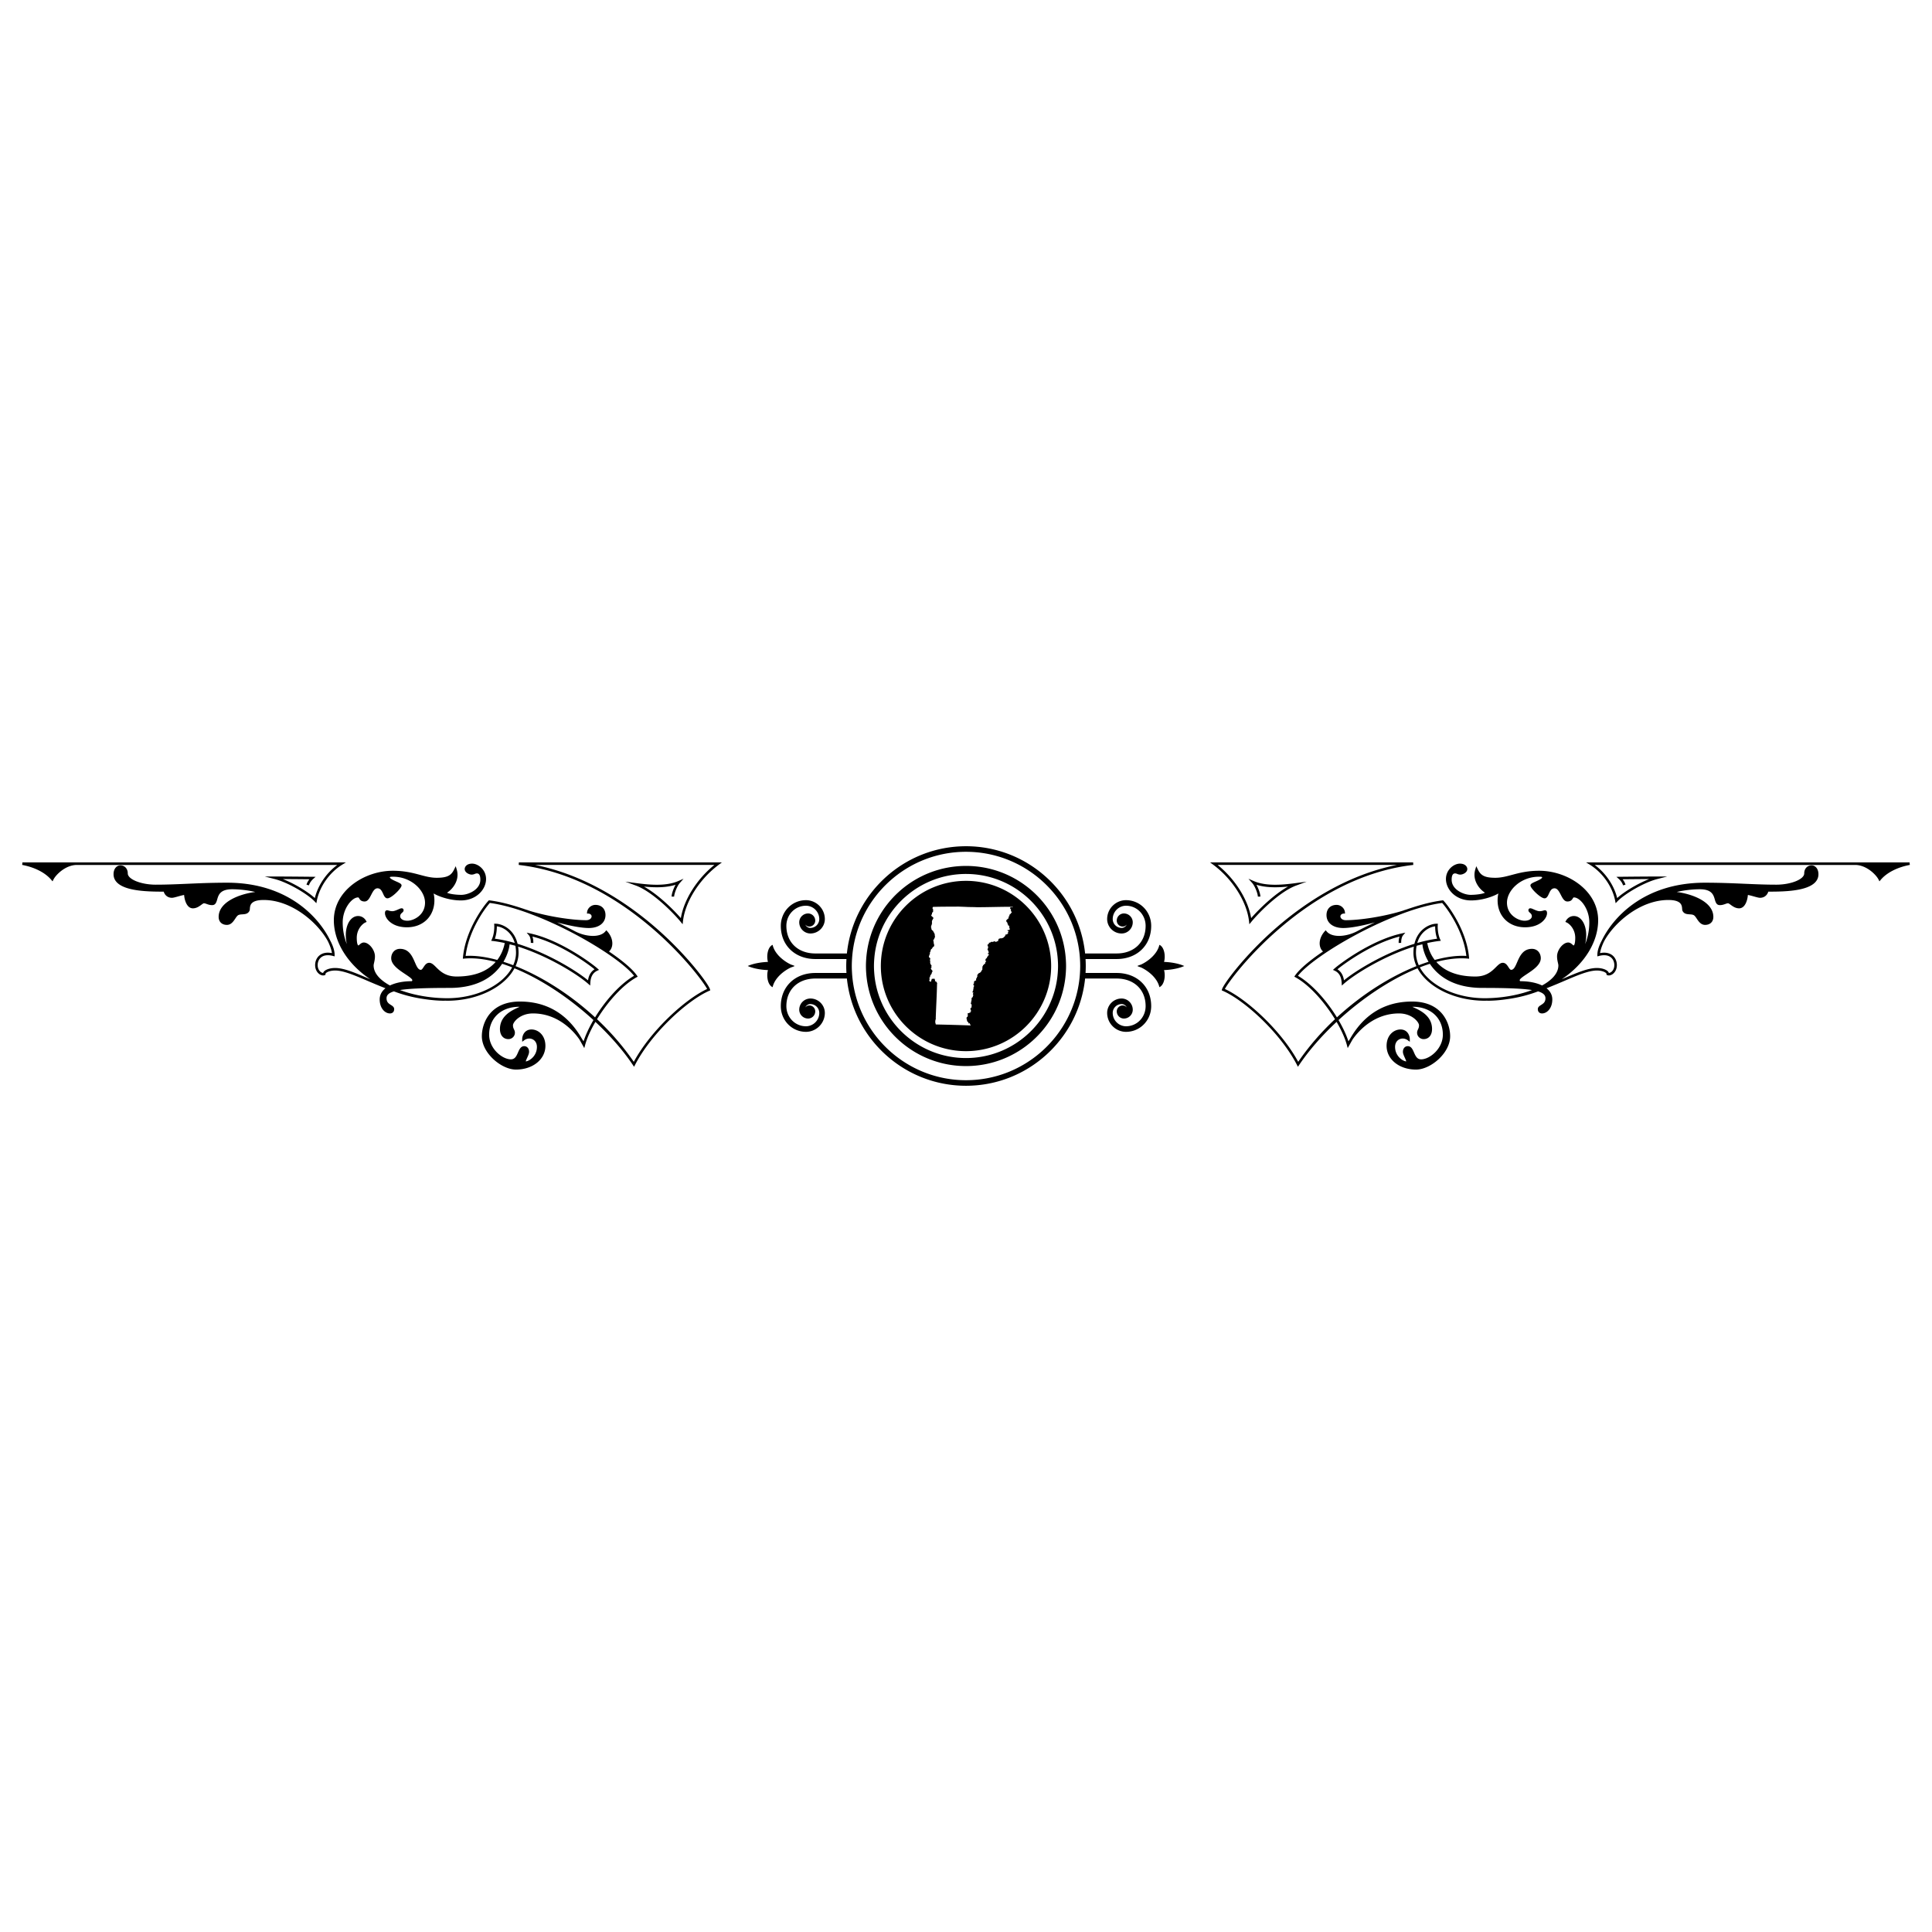 <svg xmlns="http://www.w3.org/2000/svg" viewBox="0 0 1000 150" height="1em" width="1em" class="plasmic-default__svg plasmic__default_style-module--all--NwouX PlasmicFooter-module--svg__crbm--MdLf8" role="img" style="fill: currentcolor;"><path d="M771.401 91.605c.324-.009.645-.03.967-.044 7.264-.385 14.584-1.845 20.597-4.114-5.008-.806-13.137-1.102-25.706-1.102-15.013 0-23.048-6.266-27.167-12.483a82.726 82.726 0 00-5.185 1.837c4.893 9.176 18.297 15.973 33.624 15.973h.035c.941 0 1.887-.032 2.835-.067m-38.253-16.533c-.994-2.211-1.552-4.533-1.552-6.931 0-1.133.079-2.189.23-3.173-15.591 4.92-30.63 14.26-36.285 19.256l-1.02.902-.07-1.359c-.159-3.212-1.343-5.286-3.616-6.339l-.892-.412.726-.665c2.36-2.154 18.802-14.667 34.825-18.193l1.906-.418-1.266 1.483c-.401.468-.954 1.998-.867 3.795l-1.311.064c-.056-1.246.144-2.42.454-3.322-14.17 3.559-28.352 13.822-32.152 16.953 1.867 1.183 3.001 3.098 3.379 5.711 6.441-5.29 21.249-14.224 36.467-18.908 1.823-7.748 8.118-10.398 11.422-10.398h.707l-.053.707c-.087 1.095-.036 4.551 1.217 7.32l.368.815-.893.101c-2.014.234-4.064.603-6.126 1.056.443 2.326 1.472 5.641 3.862 8.766 6.017-1.642 11.592-2.395 16.372-2.089-1.506-13.083-10.003-24.663-12.522-27.425-5.786.762-12.687 2.617-20.199 5.37-.297.115-.584.229-.905.349-7.35 2.748-15.248 6.329-23.263 10.607-14.205 7.59-26.182 16.071-30.267 21.389 7.388 4.332 14.894 12.919 20.165 21.511 13.076-12.052 27.763-21.183 41.159-26.523m.081-10.536a19.418 19.418 0 00-.321 3.605c0 2.233.525 4.398 1.451 6.46a92.13 92.13 0 015.065-1.786c-2.117-3.557-2.995-6.959-3.19-9.053-1.003.259-2.002.477-3.005.774m10.639-3.665c-.847-2.309-1.047-4.856-1.026-6.405-2.922.324-7.551 2.674-9.266 8.61 3.455-.997 6.917-1.766 10.292-2.205m197.357-33.374c0 3.963-3.43 6.641-10.194 7.961-5.294 1.037-11.537 1.06-15.777 1.06-.338 1.229-1.55 3.18-4.284 3.18-.659 0-1.824-.326-3.178-.704-1.07-.301-2.25-.628-3.093-.761-.186 2.645-1.395 6.921-4.55 6.921-1.872 0-3.299-1.054-4.344-1.821-.501-.372-1.073-.793-1.348-.793-.432 0-.895.166-1.437.361-.735.266-1.651.595-2.824.595-1.759 0-2.197-1.5-2.618-2.948-.688-2.349-1.542-5.27-7.785-5.27-3.182 0-7.653.389-11.921 1.412 7.974 1.008 18.954 5.051 18.954 12.902 0 2.509-1.679 4.134-4.271 4.134-2.168 0-3.37-1.804-4.335-3.251-.434-.652-.843-1.267-1.26-1.602-.611-.492-1.486-.551-2.413-.611-1.359-.09-2.898-.191-3.683-1.812-.14-.284-.163-.636-.195-1.078-.12-1.697-.326-4.537-7.141-4.537-14.737 0-28.288 12.001-33.335 21.526-1.173 2.453-1.825 4.54-2.02 5.967 3.208-.64 5.198.221 6.326 1.091 1.515 1.166 2.385 3.036 2.385 5.132 0 1.995-.865 3.763-2.308 4.729-.908.6-1.903.779-2.644.467l-.405-.166v-.439c0-.725-2.091-1.8-4.982-1.8-4.312 0-10.111 2.485-16.827 5.364-2.883 1.237-5.973 2.546-9.236 3.811 1.846 1.467 2.985 3.389 2.985 5.813 0 4.523-2.71 7.223-5.327 7.223-1.318 0-2.168-.872-2.168-2.224 0-1.084.866-1.635 1.704-2.168 1.105-.704 2.246-1.428 2.246-3.462 0-1.587-1.084-2.741-3.823-3.565-4.877 1.859-10.249 3.253-16.099 4.047-3.27.485-6.649.802-10.178.802v-.047c-.425.007-.827.047-1.256.047h-.035c-15.848 0-29.712-7.139-34.82-16.788-13.938 5.671-28.552 15.481-40.888 26.795 2.254 3.851 4.032 7.653 5.126 11.032.203-.353.45-.744.733-1.17 3.825-6.64 12.621-19.452 32.205-19.452 15.555 0 19.704 11.294 19.704 17.968 0 8.721-10.111 17.247-17.66 17.247-8.688 0-15.239-5.282-15.239-12.285 0-5.503 3.708-8.472 7.194-8.472 3.533 0 4.816 3.024 4.816 5.055v1.303l-1.046-.779c-1.319-.978-2.995-1.168-4.393-.461-1.384.693-2.178 2.116-2.178 3.903 0 4.637 3.726 7.207 5.627 7.493.055.007.103.01.138.014-.044-.404-.46-1.32-.722-1.896-.486-1.07-.987-2.177-.987-3.067 0-1.722 1.034-2.926 2.517-2.926 1.788 0 2.514 1.658 3.216 3.263.804 1.828 1.561 3.554 3.695 3.554 4.426 0 11.247-5.478 11.247-12.758 0-8.64-6.261-14.446-15.587-14.446-.08 0-.154 0-.222.004.293.143.647.306.984.459 2.994 1.366 9.233 4.214 9.233 11.03 0 3.187-1.722 5.249-4.388 5.249-1.614 0-3.355-1.282-3.355-3.35 0-.707.239-1.208.471-1.695.26-.542.528-1.106.528-2.132 0-1.573-3.565-6.122-10.366-6.122-12.58 0-20.684 8.647-24.002 13.446-.489.831-.9 1.579-1.249 2.208l-1.295 2.283-.413-1.534c-.946-3.527-2.835-7.733-5.342-12.029-7.625 7.113-14.33 14.772-19.394 22.319l-.616.919-.509-.983c-8.504-16.446-27.07-33.409-38.418-38.345l-.522-.227.154-.549c.707-2.555 11.537-17.546 28.311-32.067 14.054-12.166 35.767-27.051 62.202-32.299h-92.783c9.011 7.255 15.761 17.96 17.348 27.533 3.901-4.501 11.803-12.275 19.088-16.334-5.568.549-11.418.638-16.351-.939 1.099 1.993 2.043 4.672 2.043 6.135h-1.311c0-1.543-1.502-5.437-2.905-7.026l-1.955-2.215 2.709 1.18c6.137 2.679 14.363 2.061 21.611 1.092l5.816-.773-5.504 2.037c-8.502 3.149-19.285 14.027-23.177 18.803l-.987 1.212-.173-1.552c-1.124-10.123-8.582-21.891-18.56-29.28l-1.593-1.184h105.096l.074 1.304c-55.236 6.313-94.131 57.678-97.516 64.213 11.365 5.236 29.264 21.609 37.955 37.711 5.544-8.103 12.039-15.507 19.037-22.079-5.349-8.744-13.079-17.602-20.435-21.668l-.632-.349.409-.593c2.266-3.297 7.521-7.728 14.459-12.423-.853-.763-1.428-1.828-1.639-3.098-.399-2.394.542-5.14 2.517-7.34l.505-.562.487.581c2.847 3.439 10.2 2.789 15.525.057a215.264 215.264 0 019.498-4.725c-6.101 1.642-12.339 2.927-16.43 2.927-5.253 0-8.648-2.635-8.648-6.708 0-3.196 2.052-5.262 5.223-5.262 2.165 0 4.096 1.692 4.307 3.77l.069.722h-.721c-.57 0-1.688.442-1.688 1.458 0 .956.99 1.97 2.829 1.97 7.2 0 19.943-1.887 29.79-5.011.246-.097.48-.191.704-.283l.01.03c.461-.165.911-.299 1.368-.457.398-.142.813-.275 1.198-.422l.007.02c5.995-2.004 11.776-3.492 16.933-4.135l.322-.043.227.236c2.3 2.372 11.863 15.025 13.186 29.22l.073.779-.781-.067c-4.998-.438-10.476.216-16.204 1.727 3.586 4.08 9.698 7.56 20.215 7.56 5.758 0 8.571-2.798 10.626-4.84 1.265-1.26 2.268-2.254 3.561-2.254 1.447 0 2.257 1.237 2.905 2.231.474.722.918 1.408 1.414 1.408 1.387 0 2.171-1.807 3.078-3.901 1.346-3.104 3.022-6.966 7.696-6.966 2.997 0 4.567 2.432 4.567 4.836 0 3.43-3.986 6.077-7.189 8.203-1.66 1.1-3.724 2.468-3.724 3.166 0 .248.072.546.43.546 4.029 0 8.068.712 11.138 2.212 5.117-2.797 8.442-6.34 8.442-10.396 0-.31-.102-.774-.223-1.311-.205-.903-.457-2.026-.457-3.373 0-3.346 3.072-7.162 5.767-7.162.978 0 1.713.651 2.25 1.128.17.151.4.354.492.39.525-.013.902-1.522.902-3.949 0-4.523-3.015-7.306-4.472-7.946l-.653-.289.34-.623c.6-1.118 2.03-2.422 4.069-2.422 3.701 0 6.389 4.172 6.389 9.916 0 1.566-.197 3.12-.53 4.617 1.419-3.556 2.133-7.316 2.133-11.254 0-7.118-4.776-12.896-7.893-12.896-.326 0-.4.084-.678.544-.37.617-.934 1.55-2.778 1.55-1.621 0-2.507-1.722-3.366-3.387-.867-1.688-1.765-3.435-3.271-3.435-1.527 0-2.182 1.18-2.941 2.847-.524 1.15-1.064 2.34-2.242 2.34-2.031 0-7.293-5.164-7.293-6.659 0-.847 1.016-1.299 2.704-2.043 1.175-.519 3.357-1.485 3.357-2.158 0-.209-.274-.326-1.679-.326-9.461 0-16.53 7.094-16.53 13.438 0 6.525 6.01 9.347 9.076 9.347 3.117 0 3.797-1.626 3.797-2.253 0-1-.494-1.435-.971-1.854-.381-.336-.809-.714-.809-1.319 0-.504.265-.753.425-.854.553-.371 1.284-.055 2.395.441.911.402 2.048.903 2.964.903.82 0 1.428-.172 1.913-.311.544-.151 1.053-.296 1.481.028.406.306.461.843.461 1.329 0 2.538-3.338 7.283-11.381 7.283-8.362 0-14.203-5.742-14.203-13.964 0-1.428.172-2.587.406-3.538-3.03 1.738-8.589 3.6-14.122 3.6-8.045 0-13.022-5.746-13.022-11.069 0-4.942 4.195-7.975 7.204-7.975 2.825 0 3.851 1.666 3.851 2.785 0 1.87-2.367 2.892-3.58 2.892-.764 0-1.242-.192-1.657-.358-.358-.144-.643-.255-1.128-.255-1.152 0-1.736 1.089-1.736 3.245 0 5.227 6.298 7.847 9.823 7.847 3.205 0 6.522-.574 7.356-1.086a3.418 3.418 0 00-.473-.413c-1.864-1.24-6.295-5.766-4.447-11.742l.496-1.591.723 1.502c1.46 3.047 3.203 4.495 9.14 4.495 2.952 0 5.545-.691 8.546-1.49 3.779-1.008 8.06-2.147 14.14-2.147 14.74 0 30.525 10.291 30.525 25.614 0 10.984-6.776 22.427-18.839 30.541l.843-.358c7.127-3.056 12.761-5.469 17.341-5.469 2.788 0 5.658.946 6.199 2.557.294-.005.687-.121 1.103-.399 1.079-.723 1.726-2.081 1.726-3.639 0-1.686-.68-3.18-1.873-4.094-1.433-1.104-3.536-1.327-6.08-.659l-.822.218v-.858c.004-2.019.79-4.519 2.211-7.205 5.411-11.335 21.283-30.065 53.411-30.065 7.923 0 14.43.286 20.725.56 5.501.236 10.699.463 16.235.463 7.581 0 14.485-2.775 14.485-5.824 0-2.455 1.581-4.168 3.839-4.168 1.749 0 3.521 1.573 3.521 4.578m47.295-4.816c-6.47 1.21-11.965 4.029-15.08 7.737l-.641.764-.445-.892c-1.283-2.567-6.316-7.595-12.145-7.595H825.414c5.645 4.132 10.037 10.584 11.633 17.146 3.485-3.183 10.428-7.441 16.568-9.839-5.281.023-11.095.083-13.762.111.564.702 1.196 1.683 1.496 2.805l-1.265.338c-.482-1.818-2.133-3.272-2.149-3.286l-1.297-1.129 1.718-.021c.117 0 11.753-.138 19.377-.138h5.217l-5.054 1.288c-7.117 1.816-17.176 7.839-20.759 11.616l-.88.925-.241-1.249c-1.4-7.303-6.536-14.628-13.087-18.668l-1.968-1.21h167.437zm-488.521-9.672c31.991 0 58.395 24.36 61.65 55.502h16.32c8.975.002 15.002-5.738 15.002-14.281 0-5.721-4.363-10.302-9.939-10.426a6.865 6.865 0 00-4.948 1.92 6.898 6.898 0 00-2.14 4.858 4.613 4.613 0 004.5 4.709 2.883 2.883 0 002.085-.81c.278-.267.498-.579.65-.921a2.575 2.575 0 01-2.136 1.024 3.064 3.064 0 01-2.158-.95 3.046 3.046 0 01-.852-2.198c.046-2.045 1.727-3.685 3.793-3.627a4.554 4.554 0 013.213 1.416 4.556 4.556 0 011.271 3.274 5.766 5.766 0 01-1.79 4.064 5.7 5.7 0 01-4.14 1.607c-4.126-.092-7.409-3.524-7.317-7.65a9.767 9.767 0 013.032-6.878 9.762 9.762 0 017.005-2.717c7.15.159 12.754 6.004 12.754 13.305 0 10.105-7.356 17.163-17.885 17.163h-16.092c.069 1.194.113 2.396.113 3.607 0 1.212-.044 2.413-.113 3.609h16.092c10.529 0 17.885 7.058 17.885 17.162 0 7.301-5.604 13.147-12.754 13.307-.077.002-.153.002-.227.002a9.741 9.741 0 01-6.778-2.722 9.754 9.754 0 01-3.032-6.875c-.092-4.126 3.191-7.56 7.317-7.652a5.763 5.763 0 014.14 1.607 5.777 5.777 0 011.792 4.066 4.565 4.565 0 01-1.273 3.272 4.55 4.55 0 01-3.213 1.417c-2.018.062-3.747-1.582-3.793-3.628a3.084 3.084 0 013.01-3.148 2.592 2.592 0 011.871.726c.095.09.182.19.264.291a2.918 2.918 0 00-2.734-1.722 4.61 4.61 0 00-4.5 4.707c.083 3.77 3.18 6.78 6.934 6.78.052 0 .103 0 .154-.002 5.576-.124 9.939-4.704 9.939-10.426 0-8.543-6.027-14.283-15.002-14.283h-16.32c-3.255 31.146-29.659 55.502-61.65 55.502-31.99 0-58.395-24.356-61.649-55.502h-16.321c-8.973 0-15.002 5.74-15.004 14.283.002 5.722 4.366 10.302 9.939 10.426.053.002.105.002.156.002 3.756 0 6.851-3.01 6.936-6.78a4.61 4.61 0 00-4.502-4.707 2.921 2.921 0 00-2.728 1.716 2.62 2.62 0 012.13-1.011 3.083 3.083 0 013.01 3.148 3.678 3.678 0 01-1.147 2.599 3.68 3.68 0 01-2.647 1.029 4.595 4.595 0 01-4.484-4.689 5.792 5.792 0 015.93-5.673c4.128.092 7.411 3.526 7.317 7.65-.122 5.414-4.631 9.723-10.036 9.597-7.151-.16-12.753-6.006-12.753-13.307 0-10.104 7.354-17.162 17.883-17.162h16.094a60.821 60.821 0 01-.114-3.609c0-1.211.043-2.413.114-3.607h-16.094c-10.529 0-17.883-7.058-17.883-17.163 0-7.301 5.602-13.146 12.753-13.305.076-.004.15-.004.225-.004 5.311 0 9.692 4.261 9.811 9.599.094 4.126-3.191 7.558-7.317 7.65-3.169.065-5.859-2.472-5.93-5.671a4.595 4.595 0 014.484-4.69 3.689 3.689 0 012.647 1.028 3.677 3.677 0 011.147 2.601 3.05 3.05 0 01-.853 2.196 3.06 3.06 0 01-2.157.95c-.849.032-1.639-.381-2.132-1.017a2.91 2.91 0 002.73 1.724 4.61 4.61 0 004.5-4.709c-.085-3.823-3.283-6.871-7.09-6.778-5.573.124-9.937 4.705-9.939 10.426.002 8.543 6.031 14.283 15.004 14.281h16.321c3.254-31.142 29.659-55.502 61.649-55.502zm0 2.882c-30.399 0-55.504 23.071-58.746 52.62a57.102 57.102 0 00-.242 2.882 59.056 59.056 0 00-.123 3.607c0 1.214.05 2.413.123 3.609.058.966.136 1.926.242 2.879 3.242 29.551 28.347 52.623 58.746 52.623 30.4 0 55.506-23.072 58.746-52.623a59.3 59.3 0 00.244-2.879A59.1 59.1 0 00559.11 75a59.06 59.06 0 00-.121-3.607 59.53 59.53 0 00-.244-2.882c-3.24-29.549-28.346-52.62-58.746-52.62zm0 7.314c26.406 0 48.182 19.766 51.378 45.306.118.953.212 1.913.278 2.882.083 1.194.14 2.394.14 3.607 0 1.214-.057 2.415-.14 3.609-.066.968-.16 1.928-.278 2.879-3.196 25.542-24.972 45.308-51.378 45.308s-48.181-19.766-51.377-45.308a54.259 54.259 0 01-.28-2.879 52.587 52.587 0 01-.138-3.609c0-1.213.056-2.413.138-3.607.069-.969.161-1.929.28-2.882 3.196-25.54 24.971-45.306 51.377-45.306zm0 4.154c-24.066.002-44.009 17.943-47.186 41.152a48.63 48.63 0 00-.303 2.882 47.886 47.886 0 00-.15 3.607c0 1.216.06 2.417.15 3.609.075.968.172 1.93.303 2.879 3.177 23.21 23.12 41.152 47.186 41.152s44.011-17.942 47.188-41.152a50.17 50.17 0 00.303-2.879c.088-1.192.15-2.393.15-3.609 0-1.213-.062-2.414-.15-3.607a50.369 50.369 0 00-.303-2.882c-3.177-23.209-23.122-41.15-47.188-41.152zm0 3.565c24.303.002 44.075 19.773 44.075 44.076 0 24.304-19.772 44.075-44.075 44.075-24.303 0-44.075-19.771-44.075-44.075 0-24.303 19.772-44.074 44.075-44.074zm-3.944 13.337l-3.75.023c-2.927.009-5.893.016-8.837.111-.569-.184-.827.369-.806.824.397.337.319.778.301 1.254.237.628-.647.734-.558 1.365.037.499-.517.715-.342 1.146.23.372.696.593.983.965.27.527-.324.766-.382 1.235-.328.363-.316.813-.277 1.29-.11.303.245.477-.09.679.09.182-.177.349-.007.588-.238.026-.133.331-.316.427.229.172-.049.214-.053.391-.118.37.043.562.209.898-.205.303.05.633.255.902.098.282.557.268.582.56.148.147.136.441.359.51.007.231.059.425.266.567.186.394.312.868.236 1.318.382.622-.234 1.272-.374 1.884-.599.311-.335.919-.154 1.401-.165.664.334 1.245.237 1.873-.048.124-.101.253-.14.382-.069.206-.427.181-.517.367-.307.29-.353.826-.803.999-.241.142-.228.339-.31.567-.124.257-.122.592-.214.886-.365.207-.243.526-.184.859-.224.61-.534 1.189-.582 1.859.316.308.904.522.658 1.093-.192.48.026.909.053 1.392-.174.571.119 1.184.484 1.614.377.31.078.638.035.985.214.154.269.411-.05.507-.483.354.16.57.158.946.252.211.47.432.579.756-.163.427-.542.775-.439 1.272-.292.243-.409.617-.679.853-.125.246-.069.616-.258.885.025.312-.448.431-.296.743.404.232-.034.473.108.76-.393.405-.046.629.301.848.245.266.33.007.512-.06.027-.131.071-.303-.041-.372.107-.062.078-.158.126-.253.177-.009.185-.28.119-.362.175-.088 0-.409.188-.317.2-.189.342.089.441 0 .135-.076.267-.118.432-.062.176-.207.314.16.431-.025.207-.122.129.459.156.445.361.057.07.537.184.67-.163.239-.029.225.191.179.027.17.314.122.363.212-.026.05.337.172.302.387.244.099-.008.301.168.411.264.223-.114.453-.013.705-.118 5.804-.476 11.606-.664 17.413.165.675-.328.826-.159 1.394-.279.555.108 1.235.175 1.852 6.031.124 12.061.296 18.09.512-.085-.332-.423-.5-.397-.872-.154-.182-.448-.583-.579-.2-.156.186-.462-.039-.19-.175.181-.442-.604-.624-.69-1.014-.126-.361-.024-.795-.312-1.095.11-.306-.142-.898.306-.987.372-.108.115-.568.399-.706-.091-.284.072-.707-.193-.888-.055-.291.391-.427.616-.47.261.043.415-.301.624-.178.453-.068.166-.491.377-.745.236.068.555-.251.204-.4-.459-.147-.048-.68-.353-.912-.023-.31.388-.463.56-.697.351-.246-.048-.526-.017-.804.324-.143.23-.496 0-.673.166-.312-.296-.119-.321-.434.129-.209.097-.498.104-.758.415-.101-.062-.39.087-.548.335-.14.128-.462.183-.724.255-.295-.1-.613.062-.936.365-.172.597-.496.689-.914-.016-.278.264-.482.193-.725-.484-.255-.156-.77.159-1.04-.124-.099-.607-.039-.545-.363-.176-.397.363-.521.292-.898.034-.572.287-1.141.195-1.708.386-.301.356-.942-.115-1.167-.071-.364.189-.475.344-.739.106-.268-.077-.682.053-.826.024-.508.726-.409.969-.779.439-.149-.121-.408.065-.677.153-.135.053-.266.137-.399.441-.023.157-.46.395-.666.301-.28.037-.512.09-.871.112-.33.36-.601.604-.844.099-.297.42-.218.636-.416.34-.087.51-.34.663-.645.443-.027.189-.464.425-.629.136-.198.346-.384.353-.622-.257-.303.157-.616-.007-.953-.178-.259-.008-.584.308-.567.094-.127-.285-.576.189-.499.08-.294.358-.498.608-.663.427-.145.381-.595.356-.951.266.032.461-.255.397-.445.344-.05.092-.145-.112-.175-.287.228-.166-.241-.15-.431-.181-.174-.064-.31.115-.416.112-.085-.066-.519.275-.33.177.3-.105-.124-.002-.248.129-.049.331.144.297-.154.303-.089-.203-.489.282-.523.324-.049-.069-.108.004-.248.249.054.304-.164.437-.331-.204-.147.011-.308.172-.22.346.091.071-.184-.104-.253.285.082.48-.484.095-.418-.071.418-.416-.087-.281-.292-.043-.332.389-.209.448-.465-.227-.085-.193-.35-.2-.566.171-.181-.082-.062.005-.24-.16-.012-.303-.292-.342-.513-.393-.257.05-.55-.036-.789.218-.147.075-.485.229-.719.053-.223-.319-.505-.248-.682-.057-.039.03-.085.027-.119.024-.149-.069-.062-.176-.055-.074-.343.316-.627.569-.737.416-.11-.055-.811.406-.691.271.027.715-.133.841-.391.374-.099.819.009 1.198-.032.225-.363.639-.333.969-.151.445.369.955-.134 1.405-.273.429.054.039-.343.227-.476-.147-.213.031-.411.288-.385-.235-.315.284-.467.526-.428.22-.275.489-.1.725-.007.108-.424.571-.137.843-.312.227-.085.427-.39.606-.372-.136-.351.344-.154.434-.48-.067-.417.229-.387.429-.553-.313-.124-.126-.289.067-.416.098-.209.415.014.046.056-.07.218.346.08.319-.163.186-.032.535.052.541-.285-.066-.337.198.025.182-.158-.058-.267.013-.037.183-.017.053-.103-.167-.286-.245-.399-.285-.246.137-.099.232-.262.402-.378-.186-.537-.418-.755-.032-.489.555-.193.843-.262-.031-.243.16-.09.266-.207-.163-.043-.172-.433-.067-.289-.014.34.554-.181.232-.179.205-.291-.299.133-.11-.19-.104.071-.351.089-.119-.095-.023.009-.446-.036-.143-.1.179-.07-.161-.784.2-.508.112-.044-.407-.239-.094-.151.232 0-.099-.113-.255-.251.184-.071.076-.269-.011-.432-.069.109-.517.101-.226-.039-.298.014-.247-.192-.294-.388.272-.108.003-.167-.158-.211.05-.11-.129-.376.003-.482-.138-.053-.065-.23-.186-.331-.086-.218-.395-.319-.306-.562-.298.112-.158-.271-.198-.459-.273-.138-.025-.283.175-.28.143-.182.264-.358.476-.506-.015-.287.38-.204.502-.419.021-.175.227-.473-.027-.584-.152-.317.363-.222.351-.473.363-.177-.103-.534.252-.682-.185-.325.329-.319.425-.535.083-.151.257-.245.377-.397-.124-.144.126-.231.227-.378.193.043.064-.113.181-.18-.176.017-.2-.208-.349-.348-.204-.088-.062-.198-.208-.347-.218-.193.032.021.069-.172-.157-.147.054-.301-.024-.551-.055-.039-.261-.012-.039-.108-.13.059-.062-.042-.146-.065-.088-.119-.248-.261-.265-.367-.293-.003.177-.218.012-.239.013-.253.422-.241.59-.415.255-.044.361.257.618.144.043-.168.2-.238.36-.284-6.218-.03-12.545.222-18.806.222-1.938-.114-3.889-.043-5.822-.177l-3.724-.14zm104.051 19.776c-1.154 5.096-6.306 8.742-9.527 10.226-.598.19-1.197.406-1.796.659l-.002.156c.601.257 1.2.47 1.8.661 3.221 1.485 8.371 5.131 9.525 10.224 2.646-1.212 3.233-5.967 2.395-8.84a38.117 38.117 0 004.379-.424c2.034-.333 4.066-.799 6.1-1.699-2.034-.9-4.066-1.366-6.1-1.699a39.03 39.03 0 00-4.379-.423c.838-2.874.251-7.629-2.395-8.841zm-200.213 0c-2.647 1.212-3.234 5.967-2.396 8.841-1.459.06-2.919.197-4.379.423-2.034.333-4.066.799-6.1 1.699 2.034.9 4.066 1.366 6.1 1.699 1.46.229 2.92.365 4.379.424-.838 2.873-.251 7.628 2.396 8.84 1.153-5.093 6.305-8.739 9.524-10.224a19.508 19.508 0 001.8-.662l-.002-.155a20.637 20.637 0 00-1.796-.659c-3.219-1.484-8.373-5.13-9.528-10.226zM228.599 91.605c-.324-.009-.645-.03-.967-.044-7.264-.385-14.584-1.845-20.597-4.114 5.008-.806 13.137-1.102 25.706-1.102 15.013 0 23.048-6.266 27.167-12.483a82.726 82.726 0 015.185 1.837c-4.893 9.176-18.297 15.973-33.624 15.973h-.035a76.98 76.98 0 01-2.835-.067m38.253-16.533c.994-2.211 1.552-4.533 1.552-6.931 0-1.133-.079-2.189-.23-3.173 15.591 4.92 30.63 14.26 36.285 19.256l1.02.902.07-1.359c.159-3.212 1.343-5.286 3.616-6.339l.892-.412-.726-.665c-2.36-2.154-18.802-14.667-34.825-18.193l-1.906-.418 1.266 1.483c.401.468.954 1.998.867 3.795l1.311.064c.056-1.246-.144-2.42-.454-3.322 14.17 3.559 28.352 13.822 32.152 16.953-1.867 1.183-3.001 3.098-3.379 5.711-6.441-5.29-21.249-14.224-36.467-18.908-1.823-7.748-8.118-10.398-11.422-10.398h-.707l.053.707c.087 1.095.036 4.551-1.217 7.32l-.368.815.893.101c2.014.234 4.064.603 6.126 1.056-.443 2.326-1.472 5.641-3.862 8.766-6.018-1.642-11.592-2.395-16.372-2.089 1.506-13.083 10.003-24.663 12.522-27.425 5.786.762 12.687 2.617 20.199 5.37.297.115.584.229.905.349 7.35 2.748 15.248 6.329 23.263 10.607 14.205 7.59 26.182 16.071 30.267 21.389-7.388 4.332-14.894 12.919-20.165 21.511-13.076-12.052-27.763-21.183-41.159-26.523m-.081-10.536c.207 1.097.321 2.296.321 3.605 0 2.233-.525 4.398-1.451 6.46a92.423 92.423 0 00-5.065-1.786c2.117-3.557 2.995-6.959 3.19-9.053 1.003.259 2.002.477 3.005.774m-10.639-3.665c.847-2.309 1.047-4.856 1.026-6.405 2.921.324 7.551 2.674 9.266 8.61-3.455-.997-6.917-1.766-10.292-2.205M58.775 27.497c0 3.963 3.43 6.641 10.194 7.961 5.294 1.037 11.537 1.06 15.777 1.06.338 1.229 1.55 3.18 4.284 3.18.659 0 1.824-.326 3.178-.704 1.07-.301 2.25-.628 3.093-.761.186 2.645 1.395 6.921 4.55 6.921 1.872 0 3.299-1.054 4.344-1.821.501-.372 1.073-.793 1.348-.793.432 0 .895.166 1.437.361.735.266 1.651.595 2.824.595 1.759 0 2.197-1.5 2.618-2.948.688-2.349 1.542-5.27 7.785-5.27 3.182 0 7.653.389 11.921 1.412-7.974 1.008-18.954 5.051-18.954 12.902 0 2.509 1.679 4.134 4.271 4.134 2.168 0 3.37-1.804 4.335-3.251.434-.652.843-1.267 1.26-1.602.611-.492 1.486-.551 2.413-.611 1.359-.09 2.898-.191 3.683-1.812.14-.284.163-.636.195-1.078.12-1.697.326-4.537 7.141-4.537 14.737 0 28.288 12.001 33.335 21.526 1.173 2.453 1.825 4.54 2.02 5.967-3.208-.64-5.198.221-6.326 1.091-1.515 1.166-2.383 3.036-2.383 5.132 0 1.995.863 3.763 2.306 4.729.908.6 1.903.779 2.644.467l.405-.166v-.439c0-.725 2.091-1.8 4.982-1.8 4.312 0 10.111 2.485 16.827 5.364 2.883 1.237 5.972 2.546 9.236 3.811-1.846 1.467-2.985 3.389-2.985 5.813 0 4.523 2.71 7.223 5.327 7.223 1.318 0 2.168-.872 2.168-2.224 0-1.084-.866-1.635-1.704-2.168-1.105-.704-2.246-1.428-2.246-3.462 0-1.587 1.084-2.741 3.823-3.565 4.877 1.859 10.249 3.253 16.099 4.047 3.27.485 6.649.802 10.178.802v-.047c.425.007.827.047 1.256.047h.035c15.848 0 29.712-7.139 34.82-16.788 13.938 5.671 28.552 15.481 40.888 26.795-2.254 3.851-4.033 7.653-5.126 11.032-.203-.353-.45-.744-.733-1.17-3.825-6.64-12.621-19.452-32.205-19.452-15.555 0-19.704 11.294-19.704 17.968 0 8.721 10.111 17.247 17.66 17.247 8.688 0 15.239-5.282 15.239-12.285 0-5.503-3.708-8.472-7.194-8.472-3.533 0-4.816 3.024-4.816 5.055v1.303l1.046-.779c1.319-.978 2.995-1.168 4.393-.461 1.384.693 2.178 2.116 2.178 3.903 0 4.637-3.726 7.207-5.627 7.493-.055.007-.103.01-.138.014.044-.404.46-1.32.722-1.896.486-1.07.987-2.177.987-3.067 0-1.722-1.034-2.926-2.517-2.926-1.788 0-2.514 1.658-3.216 3.263-.802 1.828-1.561 3.554-3.695 3.554-4.426 0-11.247-5.478-11.247-12.758 0-8.64 6.261-14.446 15.587-14.446.08 0 .154 0 .222.004-.293.143-.647.306-.984.459-2.994 1.366-9.233 4.214-9.233 11.03 0 3.187 1.722 5.249 4.388 5.249 1.614 0 3.355-1.282 3.355-3.35 0-.707-.239-1.208-.471-1.695-.26-.542-.528-1.106-.528-2.132 0-1.573 3.565-6.122 10.366-6.122 12.58 0 20.684 8.647 24.002 13.446.489.831.9 1.579 1.249 2.208l1.295 2.283.413-1.534c.946-3.527 2.835-7.733 5.342-12.029 7.625 7.113 14.33 14.772 19.394 22.319l.616.919.509-.983c8.504-16.446 27.07-33.409 38.418-38.345l.521-.227-.153-.549c-.707-2.555-11.537-17.546-28.311-32.067-14.054-12.166-35.767-27.051-62.202-32.299h92.783c-9.011 7.255-15.761 17.96-17.348 27.533-3.901-4.501-11.803-12.275-19.088-16.334 5.568.549 11.418.638 16.351-.939-1.101 1.993-2.043 4.672-2.043 6.135h1.311c0-1.543 1.502-5.437 2.905-7.026l1.954-2.215-2.708 1.18c-6.137 2.679-14.363 2.061-21.611 1.092l-5.816-.773 5.504 2.037c8.502 3.149 19.285 14.027 23.177 18.803l.987 1.212.173-1.552c1.124-10.123 8.582-21.891 18.56-29.28l1.591-1.184H268.567l-.074 1.304c55.236 6.313 94.131 57.678 97.516 64.213-11.365 5.236-29.264 21.609-37.955 37.711-5.544-8.103-12.039-15.507-19.037-22.079 5.349-8.744 13.079-17.602 20.435-21.668l.632-.349-.409-.593c-2.266-3.297-7.521-7.728-14.459-12.423.853-.763 1.428-1.828 1.639-3.098.399-2.394-.542-5.14-2.517-7.34l-.505-.562-.487.581c-2.847 3.439-10.2 2.789-15.525.057a215.264 215.264 0 00-9.498-4.725c6.101 1.642 12.339 2.927 16.43 2.927 5.253 0 8.647-2.635 8.647-6.708 0-3.196-2.051-5.262-5.222-5.262-2.165 0-4.096 1.692-4.307 3.77l-.069.722h.721c.57 0 1.688.442 1.688 1.458 0 .956-.99 1.97-2.829 1.97-7.2 0-19.943-1.887-29.79-5.011-.246-.097-.48-.191-.704-.283l-.01.03c-.461-.165-.911-.299-1.37-.457-.397-.142-.811-.275-1.196-.422l-.007.02c-5.995-2.004-11.776-3.492-16.933-4.135l-.322-.043-.227.236c-2.3 2.372-11.863 15.025-13.186 29.22l-.073.779.781-.067c4.996-.438 10.476.216 16.204 1.727-3.586 4.08-9.698 7.56-20.215 7.56-5.758 0-8.571-2.798-10.626-4.84-1.265-1.26-2.268-2.254-3.561-2.254-1.447 0-2.257 1.237-2.906 2.231-.473.722-.917 1.408-1.413 1.408-1.387 0-2.171-1.807-3.078-3.901-1.346-3.104-3.022-6.966-7.696-6.966-2.997 0-4.567 2.432-4.567 4.836 0 3.43 3.986 6.077 7.189 8.203 1.66 1.1 3.724 2.468 3.724 3.166 0 .248-.072.546-.43.546-4.029 0-8.068.712-11.138 2.212-5.117-2.797-8.442-6.34-8.442-10.396 0-.31.102-.774.223-1.311.205-.903.457-2.026.457-3.373 0-3.346-3.072-7.162-5.767-7.162-.978 0-1.713.651-2.25 1.128-.17.151-.4.354-.492.39-.525-.013-.902-1.522-.902-3.949 0-4.523 3.015-7.306 4.472-7.946l.653-.289-.34-.623c-.6-1.118-2.03-2.422-4.069-2.422-3.701 0-6.389 4.172-6.389 9.916 0 1.566.197 3.12.53 4.617-1.419-3.556-2.133-7.316-2.133-11.254 0-7.118 4.776-12.896 7.893-12.896.326 0 .4.084.678.544.37.617.934 1.55 2.778 1.55 1.621 0 2.507-1.722 3.366-3.387.867-1.688 1.765-3.435 3.271-3.435 1.527 0 2.182 1.18 2.941 2.847.524 1.15 1.064 2.34 2.242 2.34 2.031 0 7.293-5.164 7.293-6.659 0-.847-1.016-1.299-2.704-2.043-1.175-.519-3.357-1.485-3.357-2.158 0-.209.274-.326 1.679-.326 9.461 0 16.53 7.094 16.53 13.438 0 6.525-6.01 9.347-9.076 9.347-3.117 0-3.797-1.626-3.797-2.253 0-1 .494-1.435.971-1.854.381-.336.809-.714.809-1.319 0-.504-.265-.753-.425-.854-.553-.371-1.284-.055-2.395.441-.911.402-2.048.903-2.964.903-.82 0-1.428-.172-1.913-.311-.544-.151-1.053-.296-1.481.028-.406.306-.461.843-.461 1.329 0 2.538 3.338 7.283 11.381 7.283 8.362 0 14.203-5.742 14.203-13.964 0-1.428-.172-2.587-.406-3.538 3.03 1.738 8.589 3.6 14.122 3.6 8.045 0 13.022-5.746 13.022-11.069 0-4.942-4.196-7.975-7.204-7.975-2.826 0-3.851 1.666-3.851 2.785 0 1.87 2.367 2.892 3.58 2.892.764 0 1.242-.192 1.657-.358.358-.144.643-.255 1.128-.255 1.152 0 1.736 1.089 1.736 3.245 0 5.227-6.298 7.847-9.823 7.847-3.205 0-6.522-.574-7.356-1.086.143-.149.338-.322.473-.413 1.864-1.24 6.294-5.766 4.447-11.742l-.496-1.591-.723 1.502c-1.46 3.047-3.203 4.495-9.14 4.495-2.952 0-5.545-.691-8.546-1.49-3.779-1.008-8.06-2.147-14.14-2.147-14.74 0-30.525 10.291-30.525 25.614 0 10.984 6.776 22.427 18.839 30.541l-.843-.358c-7.127-3.056-12.761-5.469-17.341-5.469-2.788 0-5.658.946-6.199 2.557-.294-.005-.687-.121-1.103-.399-1.079-.723-1.726-2.081-1.726-3.639 0-1.686.68-3.18 1.873-4.094 1.433-1.104 3.536-1.327 6.08-.659l.822.218v-.858c-.004-2.019-.79-4.519-2.211-7.205-5.411-11.335-21.283-30.065-53.411-30.065-7.923 0-14.43.286-20.725.56-5.501.236-10.699.463-16.235.463-7.581 0-14.485-2.775-14.485-5.824 0-2.455-1.581-4.168-3.839-4.168-1.749 0-3.521 1.573-3.521 4.578M11.48 22.681c6.47 1.21 11.965 4.029 15.08 7.737l.641.764.445-.892c1.283-2.567 6.316-7.595 12.144-7.595h134.796c-5.645 4.132-10.037 10.584-11.633 17.146-3.485-3.183-10.428-7.441-16.568-9.839 5.281.023 11.095.083 13.762.111-.564.702-1.196 1.683-1.496 2.805l1.265.338c.482-1.818 2.133-3.272 2.149-3.286l1.297-1.129-1.718-.021c-.117 0-11.753-.138-19.377-.138h-5.217l5.054 1.288c7.117 1.816 17.176 7.839 20.759 11.616l.88.925.241-1.249c1.4-7.303 6.536-14.628 13.087-18.668l1.968-1.21H11.602z"></path></svg>